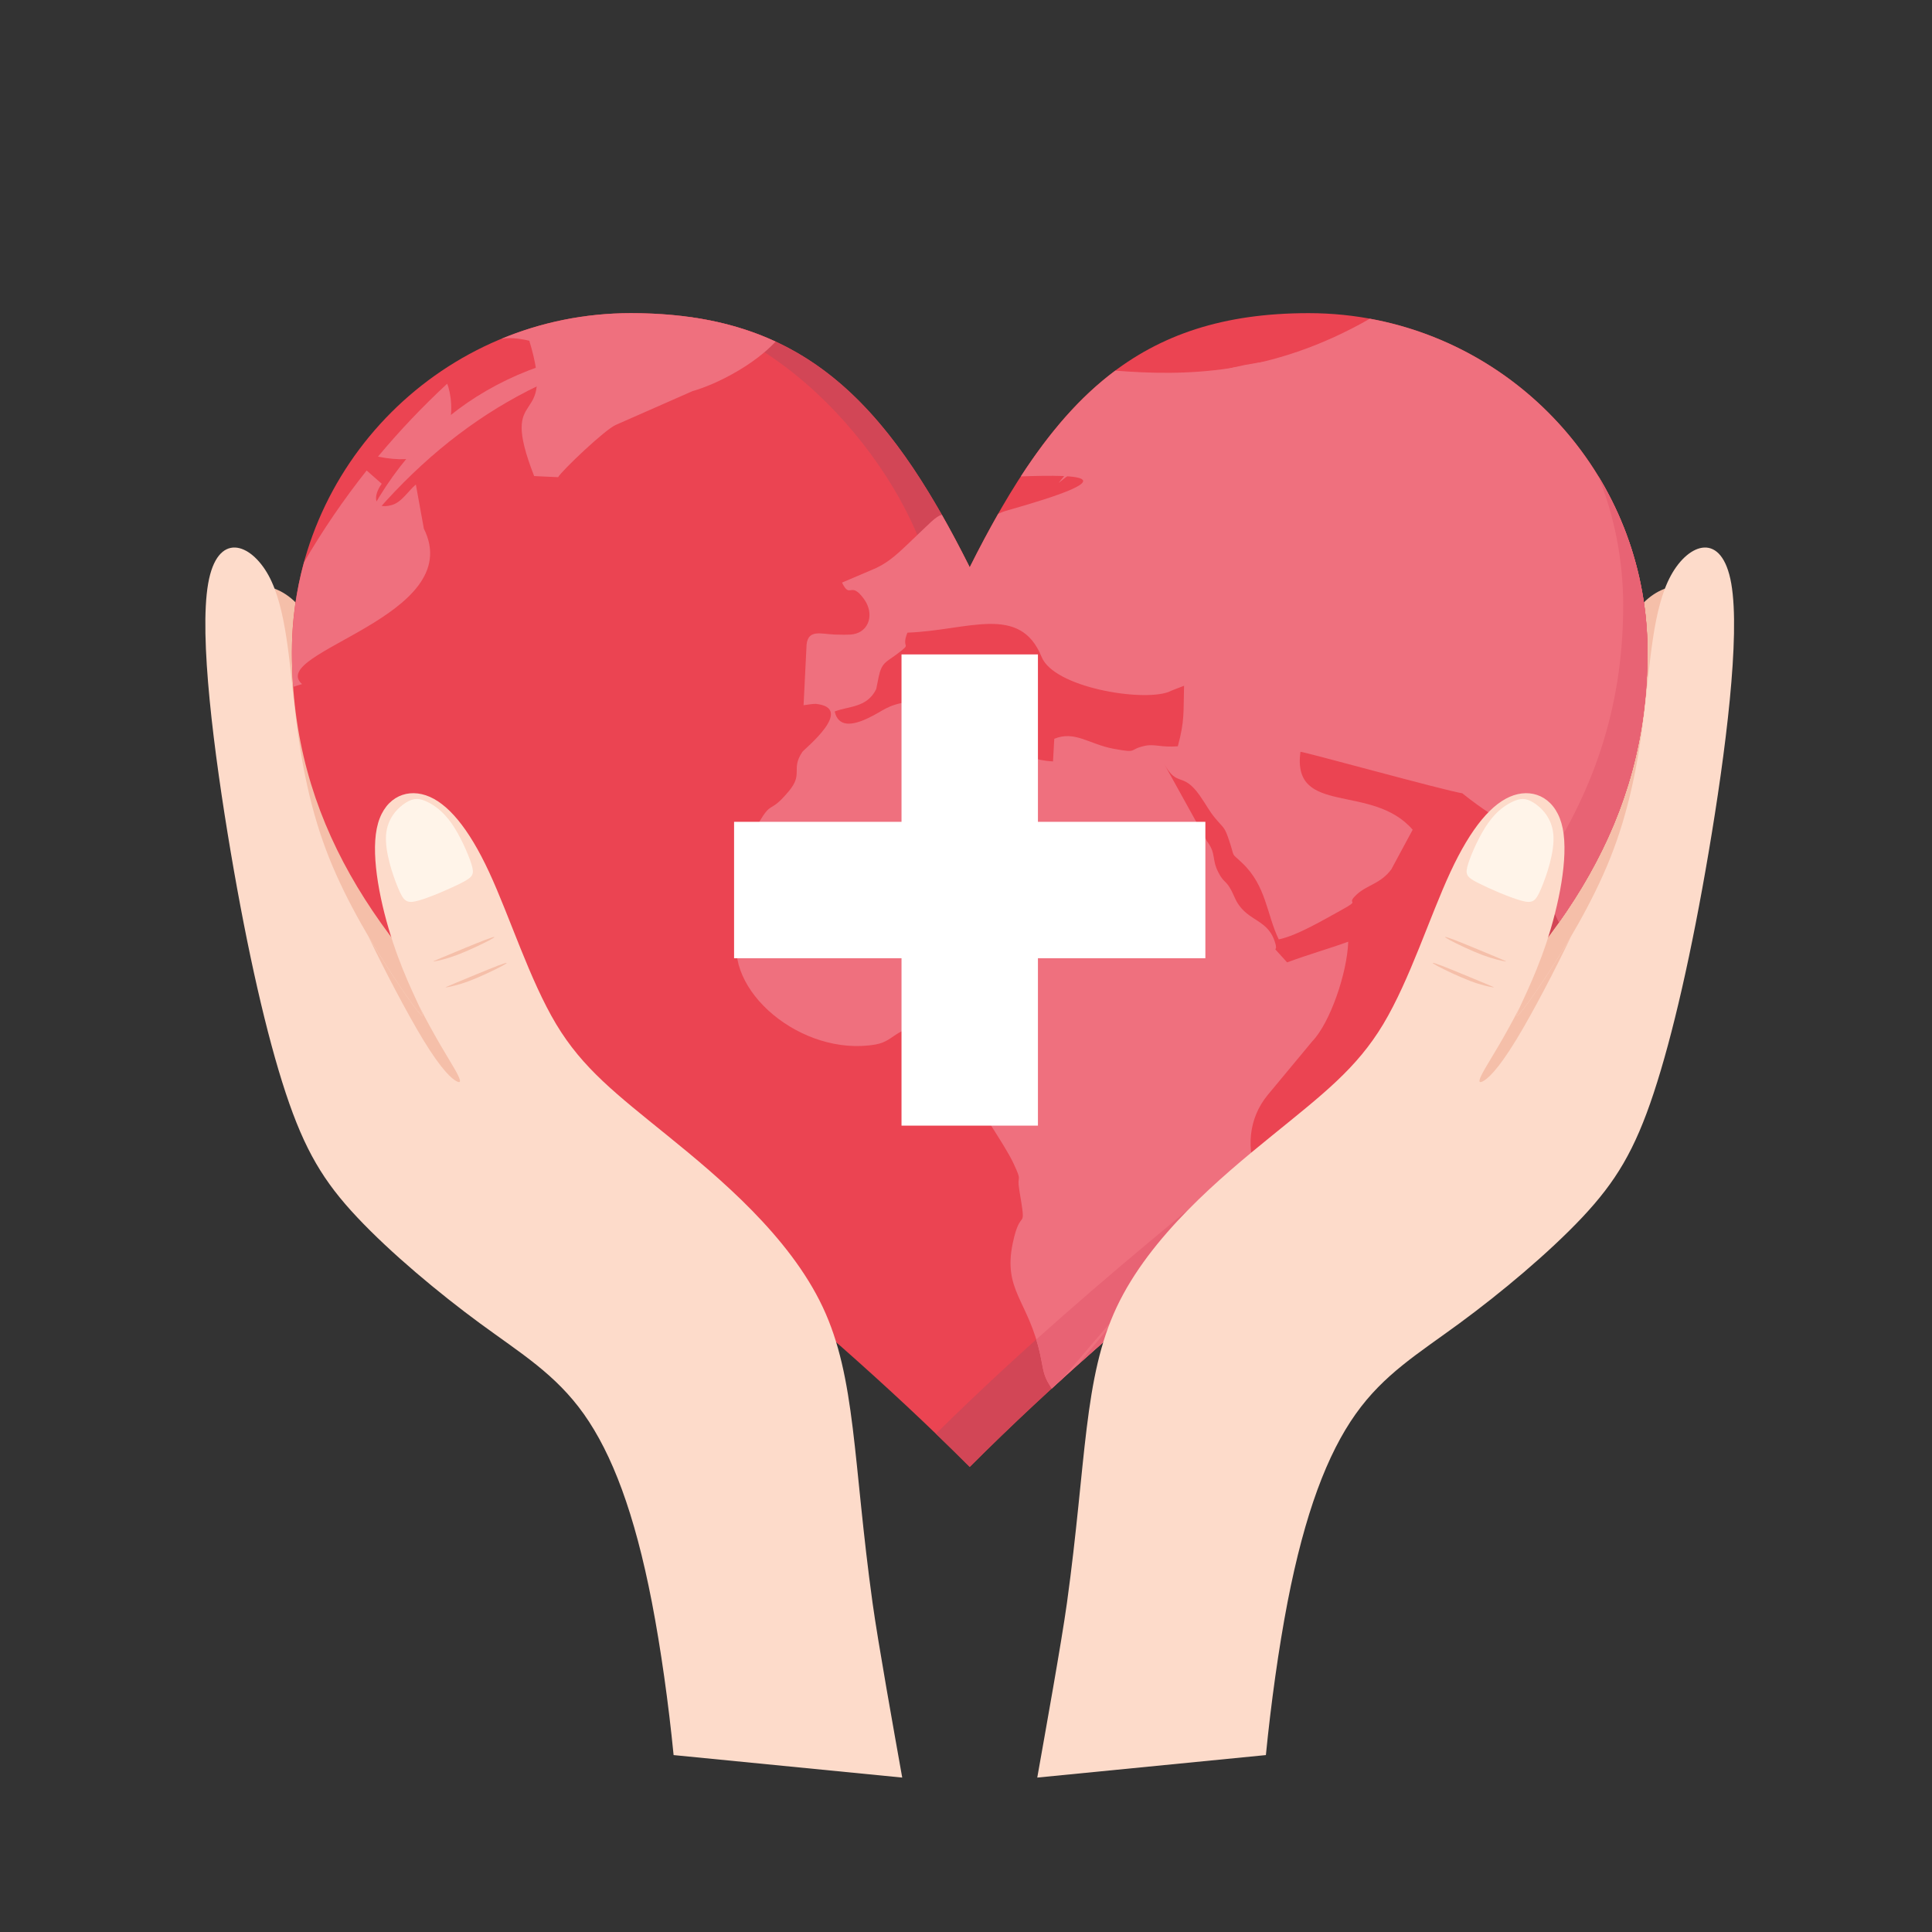 <svg xmlns="http://www.w3.org/2000/svg" xmlns:xlink="http://www.w3.org/1999/xlink" width="500" zoomAndPan="magnify" viewBox="0 0 375 375" height="500" preserveAspectRatio="xMidYMid meet" version="1.0"><rect x="0" y="0" width="375" height="375" fill="#333333" stroke="none"/><defs><clipPath id="44452b1d51"><path d="M 56 60.777 L 320 60.777 L 320 285 L 56 285 Z M 56 60.777 " clip-rule="nonzero"/></clipPath><clipPath id="dd4e99714e"><path d="M 56 60.777 L 320 60.777 L 320 270 L 56 270 Z M 56 60.777 " clip-rule="nonzero"/></clipPath><clipPath id="d0fd7fe828"><path d="M 39 106 L 176 106 L 176 345.027 L 39 345.027 Z M 39 106 " clip-rule="nonzero"/></clipPath><clipPath id="1dc4743c96"><path d="M 201 106 L 337 106 L 337 345.027 L 201 345.027 Z M 201 106 " clip-rule="nonzero"/></clipPath></defs><path fill="#f5bfa9" d="M 53.129 114.203 C 55.59 115.039 58.5 117.254 60.328 121.219 C 62.172 125.164 62.961 130.863 63.578 137.008 C 64.184 143.156 64.648 149.75 65.699 156.02 C 66.738 162.289 68.379 168.25 72.637 176.082 C 76.91 183.902 83.801 193.605 85.828 199.723 C 87.875 205.82 85.023 208.316 81.648 208.5 C 78.273 208.688 74.371 206.562 69.512 197.57 C 64.648 188.574 58.859 172.707 54.555 158.062 C 50.266 143.43 47.477 130.043 46.395 122.965 C 45.309 115.906 45.945 115.164 47.277 114.527 C 48.605 113.895 50.652 113.352 53.129 114.203 Z M 53.129 114.203 " fill-opacity="1" fill-rule="evenodd"/><path fill="#f5bfa9" d="M 323.328 114.203 C 320.852 115.039 317.957 117.254 316.113 121.219 C 314.273 125.164 313.496 130.863 312.879 137.008 C 312.258 143.156 311.793 149.75 310.758 156.02 C 309.703 162.289 308.078 168.25 303.805 176.082 C 299.547 183.902 292.641 193.605 290.613 199.723 C 288.586 205.82 291.418 208.316 294.793 208.5 C 298.172 208.684 302.086 206.562 306.949 197.57 C 311.797 188.574 317.602 172.707 321.891 158.062 C 326.195 143.43 328.98 130.043 330.066 122.965 C 331.133 115.906 330.516 115.164 329.184 114.527 C 327.836 113.895 325.805 113.352 323.328 114.203 Z M 323.328 114.203 " fill-opacity="1" fill-rule="evenodd"/><g clip-path="url(#44452b1d51)"><path fill="#eb4452" d="M 188.223 110.102 C 204.664 77.219 221.109 60.781 254.008 60.781 C 290.316 60.781 319.781 90.242 319.781 126.559 C 319.781 192.324 254.008 218.949 188.223 284.73 C 122.449 218.949 56.66 192.324 56.66 126.559 C 56.66 90.238 86.141 60.781 122.449 60.781 C 155.332 60.777 171.777 77.219 188.223 110.102 Z M 188.223 110.102 " fill-opacity="1" fill-rule="nonzero"/></g><path fill="#d24656" d="M 315.059 117.531 C 315.059 184.535 248.668 212.027 181.672 278.289 C 183.855 280.395 186.039 282.547 188.223 284.727 C 254.008 218.949 319.781 192.32 319.781 126.559 C 319.781 114.051 316.285 102.359 310.23 92.406 C 313.344 100.18 315.059 108.648 315.059 117.531 Z M 315.059 117.531 " fill-opacity="1" fill-rule="evenodd"/><path fill="#d24656" d="M 181.547 118.293 C 181.578 121.047 182.273 121.109 183.219 119.344 C 184.008 117.891 185.527 115.086 188.082 109.824 C 173.652 81.043 159.176 64.926 133.535 61.477 C 160.352 69.156 181.316 100.629 181.547 118.293 Z M 181.547 118.293 " fill-opacity="1" fill-rule="evenodd"/><path fill="#ef707e" d="M 132.297 66.91 C 107.91 69.758 87.176 81.742 70.098 102.855 C 81.836 78.785 102.566 66.801 132.297 66.91 Z M 132.297 66.91 " fill-opacity="1" fill-rule="evenodd"/><path fill="#ef707e" d="M 273.938 71.926 C 249.504 69.492 226.684 76.754 205.469 93.738 C 222.082 72.73 244.906 65.453 273.938 71.926 Z M 273.938 71.926 " fill-opacity="1" fill-rule="evenodd"/><g clip-path="url(#dd4e99714e)"><path fill="#ef707e" d="M 202.172 127.504 C 204.57 133.434 221.543 136.234 226.805 134.312 C 226.961 134.254 227.145 134.145 227.301 134.082 L 229.824 133.105 C 229.672 138.43 229.965 139.809 228.617 144.855 C 225.379 145.117 224.094 144.359 222.238 144.762 C 218.848 145.492 221.125 146.25 216.152 145.336 C 211.445 144.469 208.598 141.746 204.633 143.402 L 204.387 147.797 C 197.141 147.332 198.098 144.191 187.836 141.977 C 189.613 132.656 189.879 134.266 176.27 136.234 C 172.105 136.836 171.516 137.98 168.418 139.422 C 165.383 140.848 162.723 141.156 162.008 138.105 C 164.625 137.039 168.309 137.426 170.074 133.742 L 170.539 131.434 C 171.113 128.617 172.027 128.492 173.867 127.129 C 177.398 124.5 174.75 126.266 176.129 122.797 C 187.879 122.379 197.961 117.129 202.172 127.504 Z M 188.223 110.102 C 190.047 106.449 191.891 102.996 193.75 99.73 C 194.199 99.543 194.613 99.328 195.234 99.156 C 219.094 92.438 210.176 92.051 198.145 92.469 C 203.719 83.879 209.633 77.035 216.477 71.941 C 229.699 72.98 246.578 72.934 265.887 61.863 C 296.527 67.449 319.781 94.312 319.781 126.559 C 319.781 147.055 313.387 163.762 302.598 179.023 C 300.613 174.906 298.742 170.633 297.922 167.602 C 295.598 160.184 292.223 160.758 283.832 153.977 C 280.379 153.438 252.895 145.832 252.414 145.926 C 250.727 158.531 266.305 151.902 274.199 161.051 L 270.051 168.746 C 267.914 171.609 265.359 171.703 263.254 173.699 C 261.055 175.758 264.43 174.41 260.281 176.688 C 257.09 178.438 251.766 181.609 248.203 182.336 C 245.852 177.477 245.805 171.965 241.129 167.523 C 238.82 165.324 239.766 166.746 238.637 163.324 C 237.66 160.387 237.613 160.895 235.863 158.805 C 234.688 157.395 234.145 156.219 232.859 154.395 C 229.516 149.656 228.559 152.984 225.941 148.23 L 234.285 163.293 C 236.098 165.727 235.152 166.668 236.438 169.238 C 237.691 171.762 238.062 170.508 239.625 174.148 C 241.656 178.871 245.805 178.109 247.367 182.57 C 248.484 185.742 245.914 182.398 249.828 186.797 C 253.746 185.34 258.02 184.117 261.691 182.785 C 261.488 188.898 258.145 198.559 254.723 202.105 L 246.02 212.586 C 242.336 217.094 241.777 223.098 244.207 228.609 L 245.418 234.168 C 232.363 244.926 218.383 256.445 204.137 269.512 C 203.828 269.016 203.535 268.535 203.285 268.086 C 202.438 266.492 202.359 264.93 201.895 262.871 C 199.602 252.449 194.66 250.469 196.566 241.352 C 198.164 233.656 199.34 239.973 197.836 230.918 C 197.324 227.836 198.52 229.68 196.77 225.918 C 194.805 221.691 189.492 214.754 189.602 212.973 C 190.172 202.941 192.449 208.516 188.547 202.387 L 183.238 203.16 L 181.457 199.383 C 173.809 198.641 174.07 202.043 169.906 202.742 C 155.57 205.188 140.117 192.09 143.336 180.805 C 145.66 172.629 140.332 173.125 144.234 165.449 C 150.551 152.984 148.246 159.395 153.094 153.59 C 156.004 150.121 153.434 149.379 155.738 145.941 C 156.129 145.367 166.082 137.426 158.355 136.621 C 157.984 136.574 156.391 136.824 155.973 136.883 L 156.559 125.074 C 156.914 122.133 159.27 123.047 162.023 123.168 C 162.875 123.199 164.812 123.246 165.617 123.105 C 168.73 122.566 169.75 119.113 167.707 116.281 C 165.043 112.594 165.059 116.418 163.434 113.078 L 169.086 110.676 C 171.965 109.531 173.73 107.953 176.066 105.738 C 180.59 101.465 181.625 100.195 182.816 99.934 C 184.645 103.137 186.426 106.523 188.223 110.102 Z M 56.906 133.324 C 56.754 131.109 56.66 128.852 56.66 126.559 C 56.66 120.523 57.48 114.684 59.012 109.129 C 62.637 102.902 66.707 96.945 71.168 91.324 L 74.094 93.895 C 72.438 96.156 72.328 99.035 75.996 98.043 C 77.965 97.516 79.234 95.285 80.719 94.047 L 82.27 102.609 C 90.785 119.684 51.719 126.605 58.625 132.781 C 58.023 132.953 57.449 133.137 56.906 133.324 Z M 97.289 65.781 C 105.027 62.559 113.531 60.781 122.449 60.781 C 133.441 60.781 142.605 62.621 150.551 66.305 C 146.523 70.656 139.48 74.465 134.418 75.918 L 119.508 82.484 C 117.387 83.41 109.07 91.34 108.328 92.621 L 103.68 92.406 C 96.465 73.984 108.156 83.891 102.738 66.137 C 100.414 65.594 98.695 65.516 97.289 65.781 Z M 73.367 88.629 C 77.531 83.629 82.023 78.906 86.789 74.48 C 88.184 77.668 89.652 91.988 73.367 88.629 Z M 73.367 88.629 " fill-opacity="1" fill-rule="evenodd"/></g><path fill="#e86374" d="M 315.059 117.531 C 315.059 137.828 308.945 154.504 298.586 169.719 C 299.562 172.477 301.031 175.805 302.598 179.023 C 303.074 178.34 303.559 177.645 304.02 176.965 L 304.207 176.668 C 304.672 175.988 305.121 175.309 305.555 174.625 L 305.742 174.332 C 306.176 173.648 306.594 172.969 307.012 172.285 L 307.18 171.992 C 307.598 171.309 308.004 170.613 308.391 169.902 L 308.543 169.641 C 308.945 168.926 309.332 168.199 309.719 167.488 L 309.828 167.27 C 310.23 166.512 310.617 165.754 310.992 164.98 L 311.082 164.793 C 311.453 164.051 311.809 163.293 312.152 162.535 L 312.242 162.316 C 312.582 161.559 312.91 160.816 313.234 160.059 L 313.324 159.824 C 313.637 159.051 313.945 158.277 314.238 157.504 L 314.316 157.316 C 314.625 156.512 314.906 155.691 315.184 154.887 L 315.23 154.762 C 315.508 153.926 315.789 153.09 316.051 152.238 L 316.082 152.113 C 316.344 151.277 316.578 150.441 316.809 149.605 L 316.855 149.453 C 317.07 148.602 317.289 147.766 317.492 146.898 L 317.52 146.758 C 317.723 145.891 317.906 145.023 318.094 144.141 L 318.109 144.035 C 318.297 143.137 318.449 142.223 318.605 141.293 L 318.605 141.277 C 318.758 140.352 318.898 139.406 319.023 138.461 L 319.039 138.398 C 319.148 137.473 319.254 136.543 319.348 135.598 L 319.363 135.488 C 319.457 134.562 319.516 133.617 319.578 132.672 L 319.594 132.547 C 319.656 131.59 319.703 130.613 319.734 129.637 L 319.734 129.574 C 319.766 128.586 319.781 127.562 319.781 126.555 L 319.781 126.508 C 319.781 126.047 319.781 125.582 319.766 125.133 L 319.766 124.961 C 319.75 124.496 319.734 124.047 319.719 123.582 L 319.703 123.477 C 319.688 123.027 319.672 122.578 319.641 122.129 L 319.625 121.988 C 319.598 121.539 319.562 121.074 319.516 120.625 L 319.504 120.488 C 319.473 120.055 319.426 119.605 319.379 119.156 L 319.363 119.062 C 319.316 118.613 319.254 118.164 319.191 117.699 L 319.176 117.562 C 319.113 117.098 319.039 116.648 318.977 116.199 L 318.961 116.137 C 318.898 115.703 318.82 115.254 318.727 114.805 L 318.711 114.68 C 318.637 114.234 318.543 113.785 318.449 113.348 L 318.434 113.258 C 318.344 112.809 318.25 112.375 318.156 111.941 L 318.141 111.863 C 318.031 111.414 317.926 110.965 317.816 110.531 L 317.785 110.426 C 317.676 109.977 317.551 109.539 317.445 109.094 L 317.43 109.078 C 317.305 108.629 317.184 108.195 317.059 107.746 L 317.027 107.652 C 316.887 107.219 316.766 106.77 316.625 106.336 L 316.609 106.305 C 316.473 105.871 316.316 105.441 316.176 105.008 L 316.145 104.945 C 315.992 104.512 315.836 104.078 315.68 103.645 L 315.668 103.582 C 315.496 103.164 315.34 102.73 315.172 102.297 L 315.156 102.281 C 314.984 101.848 314.816 101.43 314.629 100.996 L 314.613 100.949 C 314.242 100.082 313.871 99.23 313.469 98.395 L 313.453 98.379 C 313.051 97.531 312.633 96.68 312.184 95.855 C 311.965 95.441 311.75 95.02 311.516 94.617 L 311.516 94.605 C 311.098 93.875 310.68 93.133 310.23 92.422 C 313.344 100.18 315.059 108.66 315.059 117.531 Z M 242.984 224.57 C 229.824 235.438 215.656 246.969 201.133 259.992 C 201.414 260.887 201.66 261.832 201.895 262.871 C 202.355 264.93 202.434 266.492 203.289 268.086 C 203.535 268.535 203.828 269.016 204.137 269.512 L 204.152 269.496 C 204.82 268.895 205.484 268.289 206.137 267.684 C 206.523 267.328 206.91 266.988 207.281 266.648 C 206.91 266.988 206.523 267.328 206.137 267.684 Z M 209.078 265.039 C 209.512 264.637 209.961 264.234 210.41 263.844 C 210.996 263.32 211.57 262.793 212.16 262.281 C 212.578 261.926 212.98 261.555 213.383 261.199 C 213.957 260.688 214.543 260.191 215.117 259.68 C 215.566 259.281 216.031 258.891 216.48 258.488 C 217.051 257.996 217.625 257.484 218.199 256.988 C 218.602 256.648 218.988 256.309 219.391 255.965 C 220.012 255.441 220.613 254.914 221.219 254.387 C 221.621 254.047 222.023 253.707 222.426 253.352 C 223.027 252.84 223.633 252.328 224.223 251.836 C 224.609 251.508 224.996 251.184 225.383 250.859 C 226.004 250.316 226.637 249.793 227.258 249.266 L 228.355 248.336 C 228.977 247.809 229.609 247.281 230.23 246.773 L 231.191 245.969 C 231.887 245.379 232.566 244.805 233.266 244.234 L 233.992 243.629 C 234.734 243.012 235.48 242.391 236.207 241.789 L 236.855 241.246 C 237.629 240.613 238.422 239.961 239.195 239.328 L 239.707 238.895 C 240.57 238.18 241.426 237.484 242.258 236.789 L 242.352 236.711 L 244.195 235.195 L 244.812 234.684 L 245.094 234.449 L 245.418 234.172 L 244.207 228.613 C 243.637 227.281 243.219 225.938 242.984 224.574 Z M 209.078 265.039 C 208.473 265.562 207.887 266.105 207.281 266.648 Z M 209.078 265.039 " fill-opacity="1" fill-rule="evenodd"/><g clip-path="url(#d0fd7fe828)"><path fill="#fddbca" d="M 169.363 311.125 C 165.539 283.535 166.156 267.422 159.688 253.691 C 153.215 239.957 139.652 228.609 129.633 220.48 C 119.598 212.34 113.125 207.402 107.953 198.793 C 102.785 190.168 98.93 177.863 94.934 169.27 C 90.938 160.66 86.805 155.754 82.641 154.363 C 78.477 152.984 74.277 155.121 73.133 160.801 C 71.973 166.5 73.875 175.742 76.305 183.016 C 78.723 190.309 81.664 195.633 82.02 196.871 C 82.359 198.109 80.117 195.246 76.383 189.566 C 72.637 183.867 67.402 175.336 63.859 166.453 C 60.328 157.582 58.5 148.355 57.324 138.477 C 56.148 128.586 55.605 118.059 52.121 111.68 C 48.621 105.316 42.184 103.102 40.402 113.273 C 38.621 123.445 41.5 145.984 44.781 165.367 C 48.066 184.75 51.766 200.988 55.453 212.137 C 59.152 223.297 62.82 229.367 69.34 236.289 C 75.844 243.207 85.18 250.996 93.168 256.863 C 101.16 262.73 107.801 266.707 113.312 274.449 C 118.809 282.203 123.176 293.707 126.52 310.938 C 128.27 319.992 129.758 330.629 130.746 340.66 L 175.121 345.027 C 173.574 336.344 170.414 318.727 169.363 311.125 Z M 169.363 311.125 " fill-opacity="1" fill-rule="evenodd"/></g><path fill="#fff4e9" d="M 74.93 162.086 C 75.18 158.773 77.238 156.762 78.785 155.789 C 80.332 154.828 81.371 154.938 82.781 155.57 C 84.176 156.207 85.938 157.398 87.609 159.75 C 89.285 162.121 90.848 165.664 91.496 167.695 C 92.133 169.707 91.824 170.203 89.672 171.316 C 87.52 172.43 83.508 174.164 81.234 174.801 C 78.941 175.434 78.383 174.984 77.316 172.477 C 76.262 169.969 74.695 165.387 74.93 162.086 Z M 74.93 162.086 " fill-opacity="1" fill-rule="evenodd"/><path fill="#f5bfa9" d="M 86.109 185.727 C 88.215 184.859 92.207 183.172 94.254 182.398 C 96.297 181.625 96.418 181.734 95.074 182.461 C 93.711 183.188 90.895 184.535 88.727 185.355 C 86.574 186.16 85.07 186.473 84.422 186.578 C 83.785 186.688 84.004 186.609 86.109 185.727 Z M 86.109 185.727 " fill-opacity="1" fill-rule="evenodd"/><path fill="#f5bfa9" d="M 71.492 181.734 C 74.543 188.141 78.957 196.562 82.098 201.75 C 85.832 207.895 87.828 209.508 88.727 209.926 C 89.625 210.34 89.438 209.551 88.168 207.355 C 86.898 205.156 84.559 201.531 81.387 195.34 L 81.34 195.262 C 81.695 196.023 81.926 196.578 82.02 196.875 C 82.359 198.113 80.117 195.25 76.383 189.566 C 74.914 187.336 73.227 184.676 71.492 181.734 Z M 71.492 181.734 " fill-opacity="1" fill-rule="evenodd"/><path fill="#f5bfa9" d="M 88.508 190.758 C 90.613 189.895 94.594 188.219 96.637 187.43 C 98.695 186.656 98.805 186.766 97.457 187.492 C 96.109 188.219 93.293 189.566 91.125 190.391 C 88.957 191.211 87.453 191.504 86.82 191.613 C 86.172 191.719 86.402 191.641 88.508 190.758 Z M 88.508 190.758 " fill-opacity="1" fill-rule="evenodd"/><g clip-path="url(#1dc4743c96)"><path fill="#fddbca" d="M 207.094 311.125 C 210.902 283.535 210.285 267.422 216.758 253.691 C 223.23 239.957 236.809 228.609 246.824 220.48 C 256.844 212.34 263.312 207.402 268.484 198.793 C 273.656 190.168 277.527 177.863 281.523 169.27 C 285.52 160.66 289.637 155.754 293.801 154.363 C 297.965 152.984 302.176 155.121 303.324 160.801 C 304.469 166.5 302.562 175.742 300.148 183.016 C 297.719 190.309 294.777 195.633 294.438 196.871 C 294.082 198.109 296.324 195.246 300.07 189.566 C 303.805 183.867 309.051 175.336 312.582 166.453 C 316.113 157.582 317.941 148.355 319.133 138.477 C 320.309 128.586 320.836 118.059 324.332 111.68 C 327.816 105.316 334.258 103.102 336.039 113.273 C 337.82 123.445 334.941 145.984 331.656 165.367 C 328.375 184.75 324.672 200.988 320.988 212.137 C 317.305 223.297 313.617 229.367 307.117 236.289 C 300.598 243.207 291.262 250.996 283.27 256.863 C 275.281 262.73 268.641 266.707 263.141 274.449 C 257.629 282.203 253.266 293.707 249.918 310.938 C 248.172 319.992 246.699 330.629 245.707 340.66 L 201.332 345.027 C 202.867 336.344 206.043 318.727 207.094 311.125 Z M 207.094 311.125 " fill-opacity="1" fill-rule="evenodd"/></g><path fill="#fff4e9" d="M 301.512 162.086 C 301.266 158.773 299.203 156.762 297.656 155.789 C 296.109 154.828 295.07 154.938 293.68 155.57 C 292.27 156.207 290.504 157.398 288.848 159.75 C 287.176 162.121 285.598 165.664 284.961 167.695 C 284.328 169.707 284.621 170.203 286.773 171.316 C 288.941 172.43 292.934 174.164 295.227 174.801 C 297.504 175.434 298.074 174.984 299.129 172.477 C 300.195 169.969 301.762 165.387 301.512 162.086 Z M 301.512 162.086 " fill-opacity="1" fill-rule="evenodd"/><path fill="#f5bfa9" d="M 290.336 185.727 C 288.23 184.859 284.25 183.172 282.207 182.398 C 280.145 181.625 280.039 181.734 281.387 182.461 C 282.73 183.188 285.551 184.535 287.719 185.355 C 289.887 186.16 291.387 186.473 292.023 186.578 C 292.672 186.688 292.438 186.609 290.336 185.727 Z M 290.336 185.727 " fill-opacity="1" fill-rule="evenodd"/><path fill="#f5bfa9" d="M 304.949 181.734 C 301.898 188.141 297.504 196.562 294.344 201.75 C 290.609 207.895 288.629 209.508 287.73 209.926 C 286.82 210.34 287.004 209.551 288.273 207.355 C 289.543 205.156 291.898 201.531 295.07 195.34 L 295.102 195.262 C 294.762 196.023 294.512 196.578 294.438 196.875 C 294.078 198.113 296.324 195.25 300.07 189.566 C 301.527 187.336 303.215 184.676 304.949 181.734 Z M 304.949 181.734 " fill-opacity="1" fill-rule="evenodd"/><path fill="#f5bfa9" d="M 287.949 190.758 C 285.844 189.895 281.848 188.219 279.805 187.43 C 277.762 186.656 277.637 186.766 278.984 187.492 C 280.348 188.219 283.164 189.566 285.332 190.391 C 287.484 191.211 288.984 191.504 289.637 191.613 C 290.273 191.719 290.055 191.641 287.949 190.758 Z M 287.949 190.758 " fill-opacity="1" fill-rule="evenodd"/><path fill="#ffffff" d="M 174.984 127.023 L 201.461 127.023 L 201.461 218.484 L 174.984 218.484 Z M 174.984 127.023 " fill-opacity="1" fill-rule="evenodd"/><path fill="#ffffff" d="M 142.484 159.516 L 233.961 159.516 L 233.961 185.992 L 142.484 185.992 Z M 142.484 159.516 " fill-opacity="1" fill-rule="evenodd"/></svg>